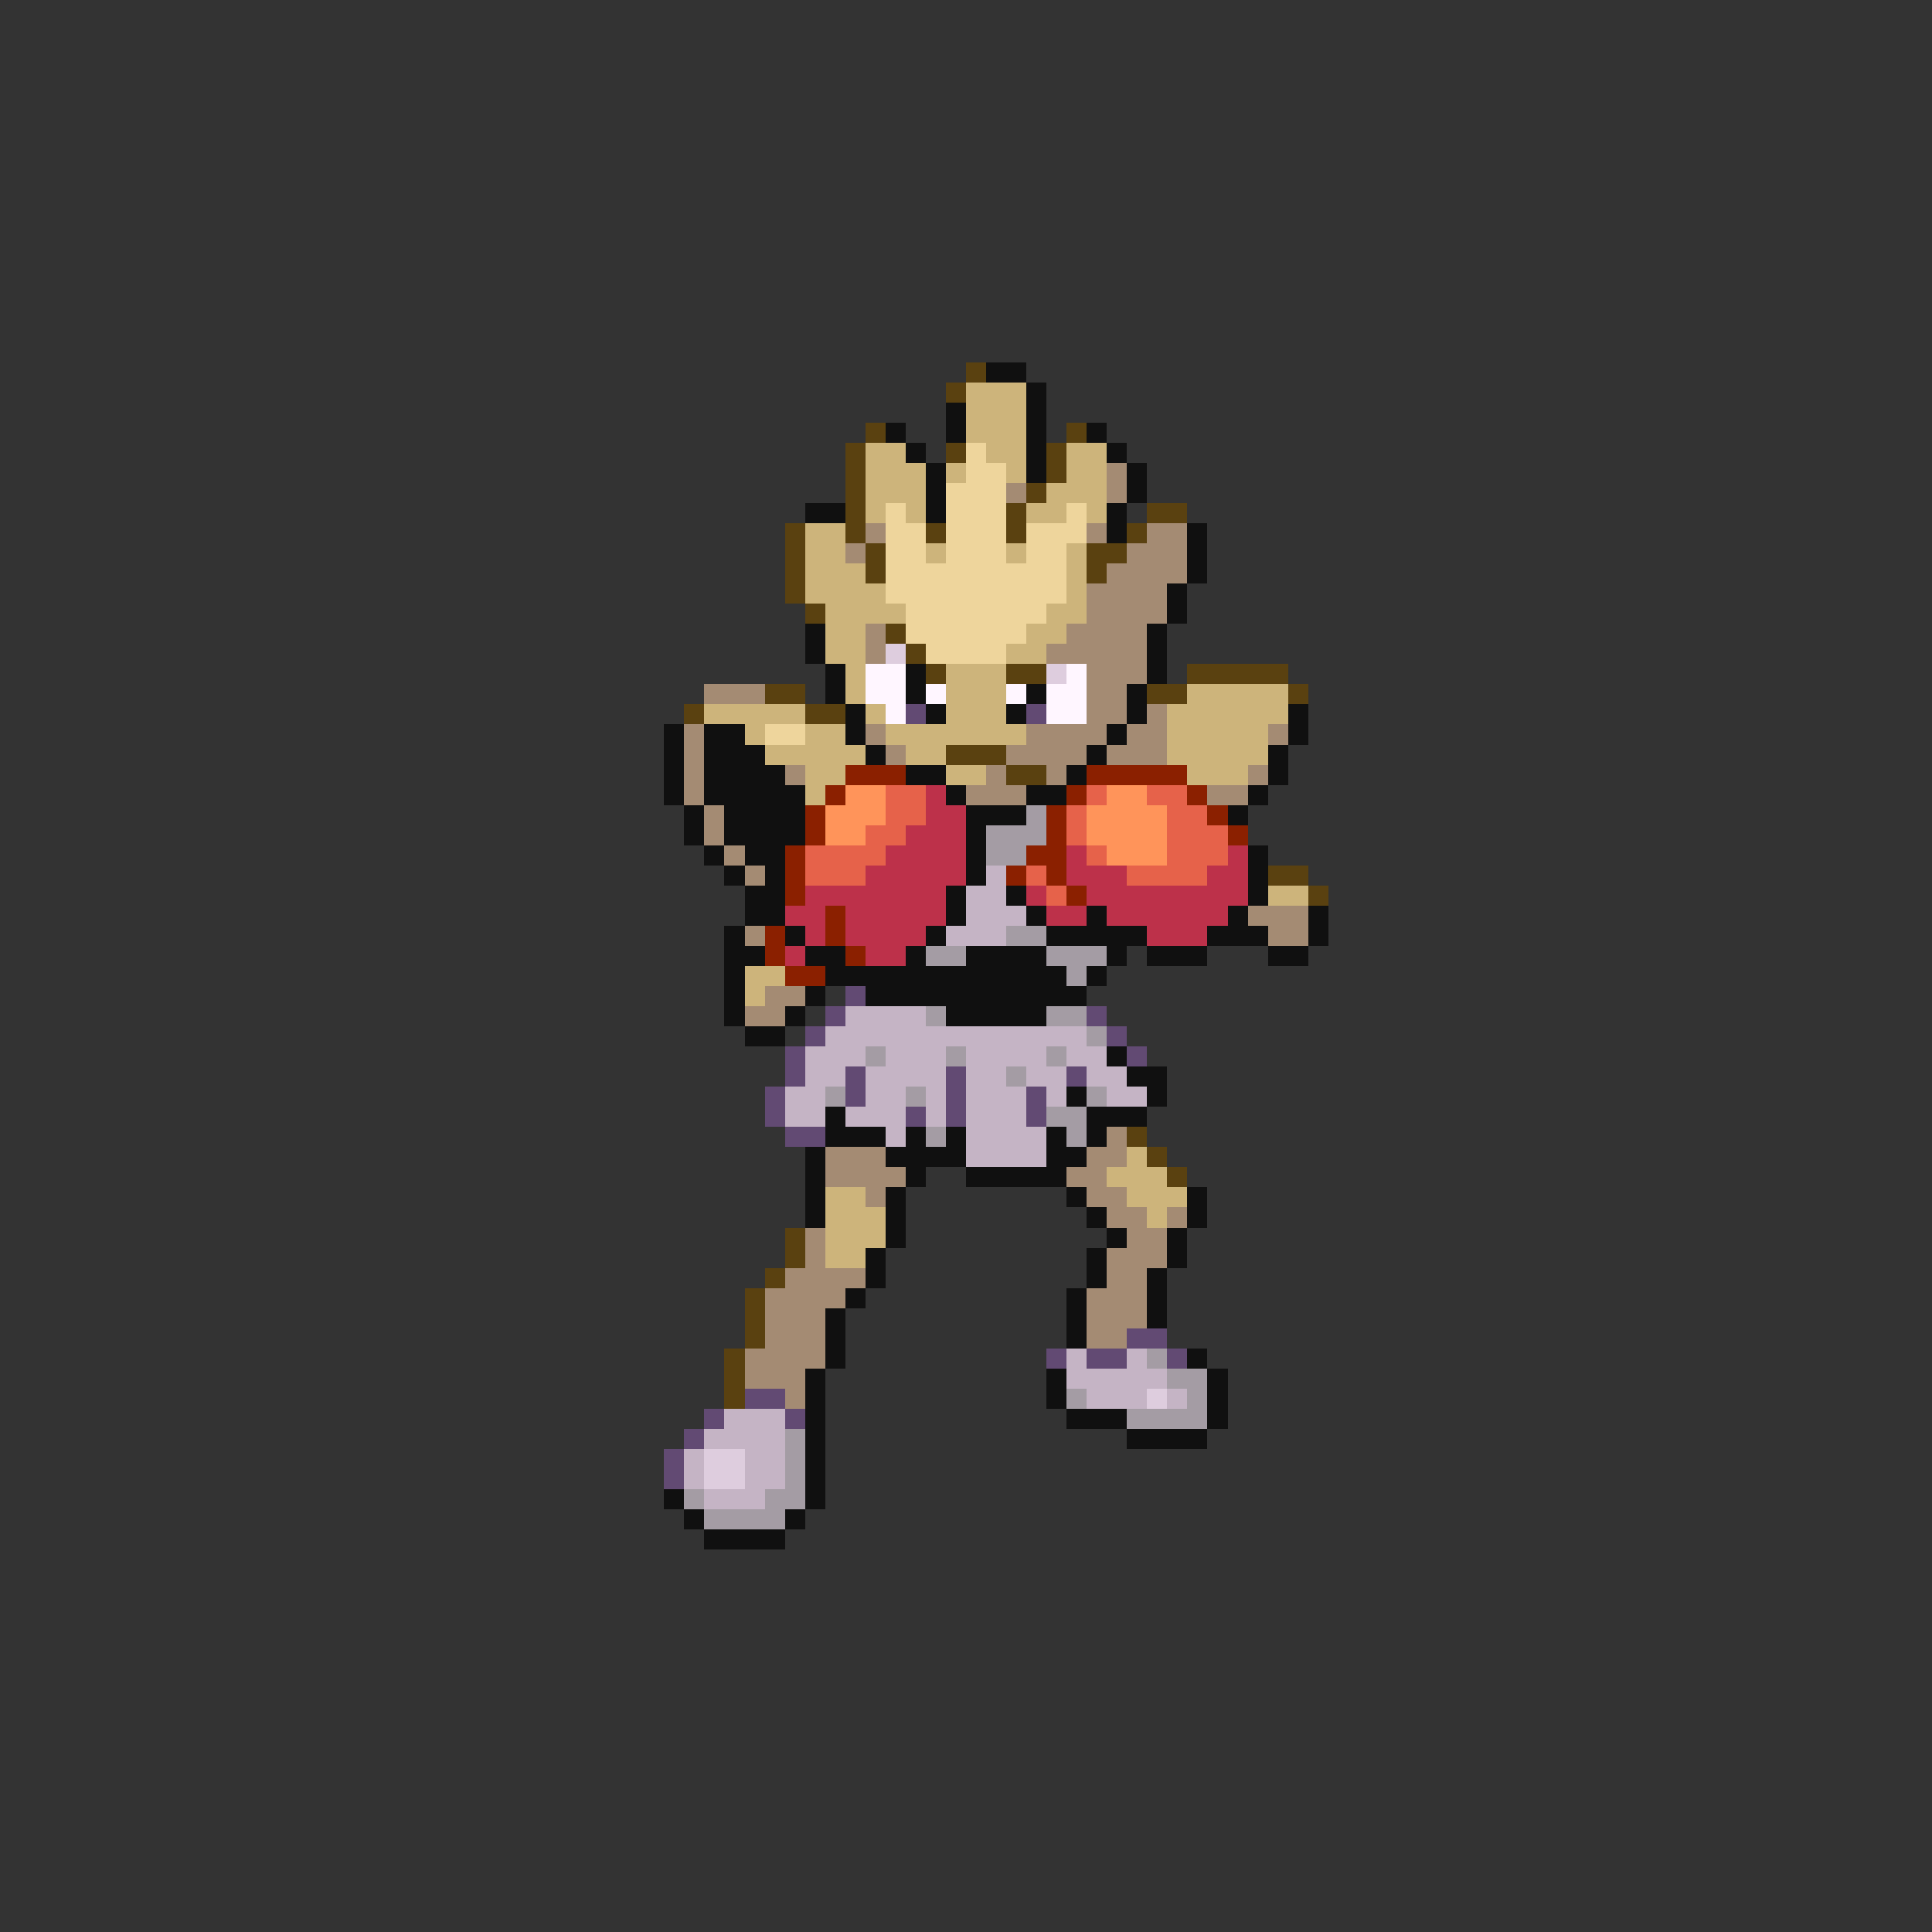 <svg xmlns="http://www.w3.org/2000/svg" viewBox="0 -0.5 96 96" shape-rendering="crispEdges">
<rect x="0" y="-0.5" width="96" height="96" fill="#333333" stroke="none"/>
<path stroke="#5a4110" d="M48 18h1M47 19h1M43 21h1M53 21h1M42 22h1M47 22h1M52 22h1M42 23h1M52 23h1M42 24h1M51 24h1M42 25h1M50 25h1M57 25h2M39 26h1M42 26h1M46 26h1M50 26h1M56 26h1M39 27h1M43 27h1M54 27h2M39 28h1M43 28h1M54 28h1M39 29h1M40 30h1M44 31h1M45 32h1M46 33h1M50 33h2M59 33h5M38 34h2M57 34h2M64 34h1M34 35h1M40 35h2M47 37h3M50 38h2M63 43h2M65 44h1M56 56h1M57 57h1M58 58h1M39 61h1M39 62h1M38 63h1M37 64h1M37 65h1M37 66h1M36 67h1M36 68h1M36 69h1" />
<path stroke="#101010" d="M49 18h2M51 19h1M47 20h1M51 20h1M44 21h1M47 21h1M51 21h1M54 21h1M45 22h1M51 22h1M55 22h1M46 23h1M51 23h1M56 23h1M46 24h1M56 24h1M40 25h2M46 25h1M55 25h1M55 26h1M59 26h1M59 27h1M59 28h1M58 29h1M58 30h1M40 31h1M57 31h1M40 32h1M57 32h1M41 33h1M45 33h1M57 33h1M41 34h1M45 34h1M51 34h1M56 34h1M42 35h1M46 35h1M50 35h1M56 35h1M64 35h1M33 36h1M35 36h2M42 36h1M55 36h1M64 36h1M33 37h1M35 37h3M43 37h1M54 37h1M63 37h1M33 38h1M35 38h4M45 38h2M53 38h1M63 38h1M33 39h1M35 39h5M47 39h1M51 39h2M62 39h1M34 40h1M36 40h4M48 40h3M61 40h1M34 41h1M36 41h4M48 41h1M35 42h1M37 42h2M48 42h1M62 42h1M36 43h1M38 43h1M48 43h1M62 43h1M37 44h2M47 44h1M50 44h1M62 44h1M37 45h2M47 45h1M51 45h1M54 45h1M61 45h1M65 45h1M36 46h1M39 46h1M46 46h1M52 46h5M60 46h3M65 46h1M36 47h2M40 47h2M45 47h1M48 47h4M55 47h1M57 47h3M63 47h2M36 48h1M41 48h12M54 48h1M36 49h1M40 49h1M43 49h11M36 50h1M39 50h1M47 50h5M37 51h2M55 52h1M56 53h2M53 54h1M57 54h1M41 55h1M54 55h3M41 56h3M45 56h1M47 56h1M52 56h1M54 56h1M40 57h1M44 57h4M52 57h2M40 58h1M45 58h1M48 58h5M40 59h1M44 59h1M53 59h1M59 59h1M40 60h1M44 60h1M54 60h1M59 60h1M44 61h1M55 61h1M58 61h1M43 62h1M54 62h1M58 62h1M43 63h1M54 63h1M57 63h1M42 64h1M53 64h1M57 64h1M41 65h1M53 65h1M57 65h1M41 66h1M53 66h1M41 67h1M59 67h1M40 68h1M52 68h1M60 68h1M40 69h1M52 69h1M60 69h1M40 70h1M53 70h3M60 70h1M40 71h1M56 71h4M40 72h1M40 73h1M33 74h1M40 74h1M34 75h1M39 75h1M35 76h4" />
<path stroke="#cdb47b" d="M48 19h3M48 20h3M48 21h3M43 22h2M49 22h2M53 22h2M43 23h3M47 23h1M50 23h1M53 23h2M43 24h3M52 24h3M43 25h1M45 25h1M51 25h2M54 25h1M40 26h2M40 27h2M46 27h1M50 27h1M53 27h1M40 28h3M53 28h1M40 29h4M53 29h1M41 30h4M52 30h2M41 31h2M51 31h2M41 32h2M50 32h2M42 33h1M47 33h3M42 34h1M47 34h3M59 34h5M35 35h5M43 35h1M47 35h3M58 35h6M37 36h1M40 36h2M44 36h7M58 36h5M38 37h5M45 37h2M58 37h5M40 38h2M47 38h2M59 38h3M40 39h1M63 44h2M37 48h2M37 49h1M56 57h1M55 58h3M41 59h2M56 59h3M41 60h3M57 60h1M41 61h3M41 62h2" />
<path stroke="#eed59c" d="M48 22h1M48 23h2M47 24h3M44 25h1M47 25h3M53 25h1M44 26h2M47 26h3M51 26h3M44 27h2M47 27h3M51 27h2M44 28h9M44 29h9M45 30h7M45 31h6M46 32h4M38 36h2" />
<path stroke="#a48b73" d="M55 23h1M50 24h1M55 24h1M43 26h1M54 26h1M57 26h2M42 27h1M56 27h3M55 28h4M54 29h4M54 30h4M43 31h1M53 31h4M43 32h1M52 32h5M54 33h3M35 34h3M54 34h2M54 35h2M57 35h1M34 36h1M43 36h1M51 36h4M56 36h2M63 36h1M34 37h1M44 37h1M50 37h4M55 37h3M34 38h1M39 38h1M49 38h1M52 38h1M62 38h1M34 39h1M48 39h3M60 39h2M35 40h1M35 41h1M36 42h1M37 43h1M62 45h3M37 46h1M63 46h2M38 49h2M37 50h2M55 56h1M41 57h3M54 57h2M41 58h4M53 58h2M43 59h1M54 59h2M55 60h2M58 60h1M40 61h1M56 61h2M40 62h1M55 62h3M39 63h4M55 63h2M38 64h4M54 64h3M38 65h3M54 65h3M38 66h3M54 66h2M37 67h4M37 68h3M39 69h1" />
<path stroke="#decdde" d="M44 32h1M52 33h1M57 69h1M35 72h2M35 73h2" />
<path stroke="#fff6ff" d="M43 33h2M53 33h1M43 34h2M46 34h1M50 34h1M52 34h2M44 35h1M52 35h2" />
<path stroke="#624a73" d="M45 35h1M51 35h1M42 49h1M41 50h1M54 50h1M40 51h1M55 51h1M39 52h1M56 52h1M39 53h1M42 53h1M47 53h1M53 53h1M38 54h1M42 54h1M47 54h1M51 54h1M38 55h1M45 55h1M47 55h1M51 55h1M39 56h2M56 66h2M52 67h1M54 67h2M58 67h1M37 69h2M35 70h1M39 70h1M34 71h1M33 72h1M33 73h1" />
<path stroke="#8b2000" d="M42 38h3M54 38h5M41 39h1M53 39h1M59 39h1M40 40h1M52 40h1M60 40h1M40 41h1M52 41h1M61 41h1M39 42h1M51 42h2M39 43h1M50 43h1M52 43h1M39 44h1M53 44h1M41 45h1M38 46h1M41 46h1M38 47h1M42 47h1M39 48h2" />
<path stroke="#ff945a" d="M42 39h2M55 39h2M41 40h3M54 40h4M41 41h2M54 41h4M55 42h3" />
<path stroke="#e6624a" d="M44 39h2M54 39h1M57 39h2M44 40h2M53 40h1M58 40h2M43 41h2M53 41h1M58 41h3M40 42h4M54 42h1M58 42h3M40 43h3M51 43h1M56 43h4M52 44h1" />
<path stroke="#bd314a" d="M46 39h1M46 40h2M45 41h3M44 42h4M53 42h1M61 42h1M43 43h5M53 43h3M60 43h2M40 44h7M51 44h1M54 44h8M39 45h2M42 45h5M52 45h2M55 45h6M40 46h1M42 46h4M57 46h3M39 47h1M43 47h2" />
<path stroke="#a49ca4" d="M51 40h1M49 41h3M49 42h2M50 46h2M46 47h2M52 47h3M53 48h1M46 50h1M52 50h2M54 51h1M43 52h1M47 52h1M52 52h1M50 53h1M41 54h1M45 54h1M54 54h1M52 55h2M46 56h1M53 56h1M57 67h1M58 68h2M53 69h1M59 69h1M56 70h4M39 71h1M39 72h1M39 73h1M34 74h1M38 74h2M35 75h4" />
<path stroke="#c5b4c5" d="M49 43h1M48 44h2M48 45h3M47 46h3M42 50h4M41 51h13M40 52h3M44 52h3M48 52h4M53 52h2M40 53h2M43 53h4M48 53h2M51 53h2M54 53h2M39 54h2M43 54h2M46 54h1M48 54h3M52 54h1M55 54h2M39 55h2M42 55h3M46 55h1M48 55h3M44 56h1M48 56h4M48 57h4M53 67h1M56 67h1M53 68h5M54 69h3M58 69h1M36 70h3M35 71h4M34 72h1M37 72h2M34 73h1M37 73h2M35 74h3" />
</svg>